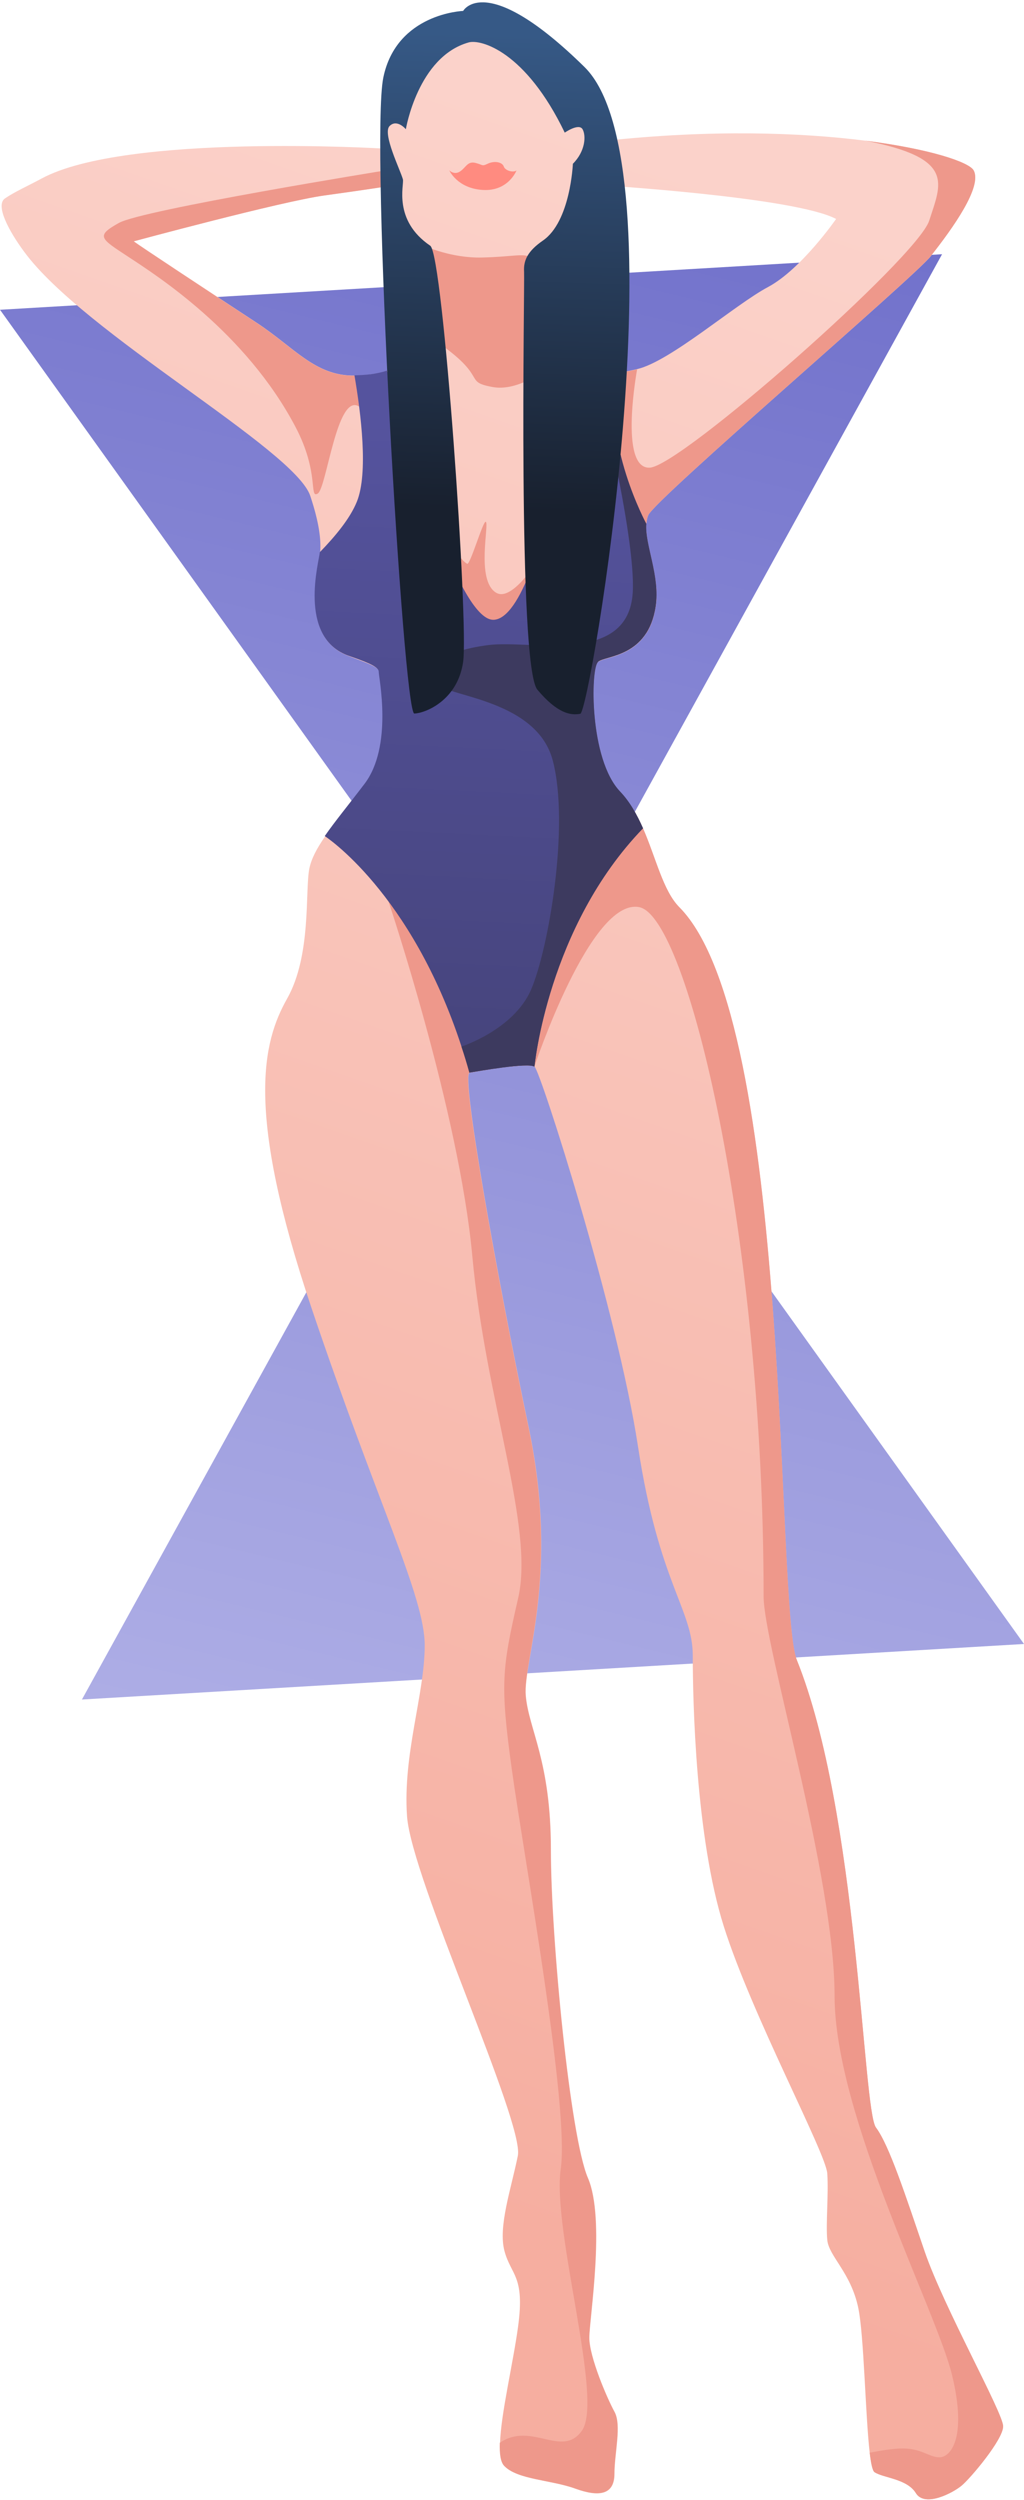 <svg width="193" height="471" viewBox="0 0 193 471" fill="none" xmlns="http://www.w3.org/2000/svg">
<path d="M144.456 241.961L102.71 183.686L137.324 120.9L177.559 47.895L88.78 53.138L0 58.359L48.544 126.121L90.29 184.419L55.676 247.205L15.441 320.188L104.22 314.967L193 309.724L144.456 241.961Z" fill="url(#paint0_linear)"/>
<path d="M189.067 457.112C189.067 459.623 182.935 466.865 181.269 468.265C179.603 469.665 174.315 472.442 172.627 469.709C170.96 466.976 166.495 466.865 164.829 465.754C164.451 465.51 164.162 464.133 163.918 462.089C163.096 455.046 162.851 440.005 161.763 434.806C160.363 428.119 156.186 425.053 155.919 421.987C155.631 418.921 156.186 413.344 155.919 409.456C155.631 405.546 141.701 379.641 136.413 362.911C131.125 346.182 130.57 320.543 130.57 311.901C130.57 303.259 124.171 298.237 120.261 272.599C116.351 246.96 101.865 201.815 100.754 200.971C100.31 200.638 98.577 200.704 96.533 200.927C95.111 201.06 93.534 201.282 92.156 201.504C90.468 201.749 89.068 202.015 88.513 202.104C86.847 202.393 93.8 241.117 99.666 269C105.509 296.882 98.555 313.034 99.11 319.455C99.666 325.853 103.843 331.719 103.843 348.448C103.843 365.178 107.464 402.525 110.819 410.323C114.174 418.121 111.085 436.806 111.085 440.427C111.085 444.048 114.44 451.847 115.818 454.357C117.217 456.868 115.818 462.155 115.818 466.065C115.818 469.976 113.018 470.531 108.441 468.865C103.843 467.199 97.577 467.199 95.067 464.599C94.378 463.888 94.178 462.355 94.245 460.267C94.422 454.69 96.689 445.337 97.644 438.339C98.955 428.719 96.333 428.719 95.089 424.12C93.845 419.521 96.333 412.411 97.6 406.146C98.844 399.881 77.537 353.891 76.716 342.183C75.893 330.474 80.048 319.188 80.048 309.99C80.048 300.792 71.272 283.663 58.72 246.449C46.167 209.236 49.522 196.283 54.121 188.129C58.72 179.976 57.475 167.867 58.297 163.668C58.675 161.78 59.719 159.825 61.275 157.581C63.163 154.848 65.762 151.693 68.74 147.783C74.183 140.674 71.45 127.721 71.45 126.677C71.45 126.61 71.45 126.544 71.428 126.477C71.428 126.455 71.406 126.41 71.406 126.388C71.028 125.477 68.784 124.788 65.518 123.522C56.187 119.901 60.208 105.86 60.342 104.104C60.541 101.727 60.164 98.483 58.475 93.418C55.543 84.642 15.774 62.758 4.554 47.428C1.688 43.563 -0.933 38.675 0.933 37.386C2.821 36.098 5.132 35.098 7.842 33.632C23.75 25.056 72.228 27.989 72.228 27.989L72.716 32.077L73.072 35.076C73.072 35.076 69.228 35.698 61.163 36.809C53.077 37.92 25.216 45.451 25.216 45.451C26.327 46.295 39.435 54.938 48.344 60.781C55.498 65.469 59.386 70.845 66.829 70.757C68.406 70.734 69.917 70.579 71.272 70.312C71.339 70.29 71.406 70.29 71.472 70.268C71.983 70.157 72.472 70.023 72.939 69.868C76.516 68.668 78.937 66.135 80.381 63.092C81.648 60.403 82.136 57.315 81.959 54.383C81.648 49.073 81.892 47.984 80.07 46.362C79.604 45.94 78.982 45.473 78.182 44.918C74.272 42.119 75.116 33.21 75.116 33.21C73.45 31.81 72.605 26.233 72.605 23.167C72.605 20.102 75.96 23.167 75.96 23.167C78.471 8.682 87.668 7.282 87.668 7.282C99.31 5.816 107.397 24.323 107.397 24.323C107.397 24.323 110.108 22.523 111.152 24.323C113.374 28.144 108.219 31.943 108.219 31.943C108.219 44.074 101.332 47.206 100.066 48.45C98.822 49.695 99.444 63.914 101.732 66.224C102.221 66.713 103.087 67.668 104.198 68.601C105.509 69.69 107.153 70.734 108.819 70.757C109.019 70.757 109.219 70.757 109.419 70.757C111.619 70.757 114.018 70.579 116.306 70.246C117.639 70.068 118.928 69.823 120.105 69.534C126.371 68.068 138.501 57.404 144.766 54.071C151.032 50.717 157.586 41.252 157.586 41.252C149.788 37.12 112.996 34.876 112.996 34.876L114.107 26.522C134.147 24.367 150.965 24.967 163.051 26.5C163.051 26.5 163.051 26.5 163.073 26.5C175.315 28.055 182.669 30.544 183.513 32.099C185.179 35.165 179.603 42.963 175.426 48.273C172.271 52.25 123.571 93.973 122.194 97.039C121.994 97.484 121.883 98.061 121.816 98.728C121.505 102.66 124.46 108.57 123.571 114.324C123.26 116.346 122.683 117.923 121.905 119.168C119.083 123.767 113.951 123.789 112.752 124.7C112.729 124.7 112.707 124.722 112.707 124.744C111.307 125.966 111.041 143.051 116.884 149.161C117.817 150.138 118.617 151.249 119.328 152.427C120.017 153.582 120.639 154.804 121.194 156.07C123.638 161.647 124.971 167.845 128.037 170.933C149.454 192.506 146.144 302.725 150.187 312.767C161.785 341.561 162.585 397.481 165.095 400.836C167.606 404.191 170.672 413.655 174.293 424.253C177.937 434.828 189.067 454.601 189.067 457.112Z" fill="url(#paint1_linear)"/>
<path d="M115.773 466.021C115.773 469.931 112.974 470.487 108.397 468.82C103.798 467.154 97.533 467.154 95.023 464.555C94.334 463.844 94.134 462.311 94.201 460.222C100.177 456.134 105.909 463.199 109.664 457.956C113.841 452.113 104.021 420.343 105.687 408.634C107.353 396.926 98.799 350.114 96.511 333.674C94.223 317.233 94.6 314.434 97.666 301.059C100.732 287.684 91.535 264.001 89.024 236.674C86.513 209.369 73.25 169.911 73.25 169.911L83.736 175.91L92.112 201.504C90.424 201.749 89.024 202.015 88.469 202.104C86.802 202.393 93.756 241.117 99.622 269C105.465 296.882 98.511 313.034 99.066 319.455C99.622 325.853 103.798 331.719 103.798 348.448C103.798 365.178 107.42 402.525 110.775 410.323C114.129 418.121 111.041 436.806 111.041 440.427C111.041 444.048 114.396 451.847 115.773 454.357C117.173 456.845 115.773 462.133 115.773 466.021Z" fill="#EE988B"/>
<path d="M189.068 457.112C189.068 459.622 182.936 466.865 181.269 468.265C179.603 469.665 174.315 472.442 172.627 469.709C170.961 466.976 166.495 466.865 164.829 465.754C164.451 465.51 164.162 464.133 163.918 462.089C165.94 461.689 168.361 461.289 170.116 461.289C173.738 461.289 175.137 462.955 177.07 462.955C179.025 462.955 182.358 459.6 179.448 447.492C176.515 435.361 157.297 398.57 157.297 375.997C157.297 353.425 143.922 309.946 143.922 300.748C143.922 233.386 129.681 172.8 120.506 170.911C111.33 169.023 100.71 200.971 100.71 200.971C100.266 200.638 98.533 200.704 96.489 200.927L103.776 156.537L119.328 152.404C120.017 153.56 120.639 154.782 121.194 156.048C123.638 161.624 124.971 167.823 128.037 170.911C149.454 192.484 146.144 302.703 150.188 312.745C161.785 341.539 162.585 397.459 165.095 400.814C167.606 404.169 170.672 413.633 174.293 424.231C177.937 434.828 189.068 454.601 189.068 457.112Z" fill="#EE988B"/>
<path d="M175.426 48.251C172.271 52.25 123.572 93.973 122.194 97.039C121.994 97.484 121.883 98.061 121.816 98.728C121.505 102.66 124.46 108.57 123.572 114.324C123.261 116.346 122.683 117.923 121.905 119.168L95.978 120.567L110.197 83.909L109.397 70.801C111.597 70.801 113.996 70.623 116.284 70.29C117.617 70.112 118.906 69.868 120.083 69.579C120.083 69.579 116.595 88.397 122.461 88.108C128.304 87.841 172.894 48.539 175.137 41.563C177.359 34.587 180.225 29.81 163.074 26.5C175.315 28.055 182.669 30.544 183.513 32.099C185.18 35.165 179.603 42.963 175.426 48.251Z" fill="#EE988B"/>
<path d="M100.088 107.304L98.333 122.878C98.333 122.878 81.803 119.523 81.937 118.701C82.048 117.857 70.139 73.511 70.139 73.511L69.829 70.556C70.384 70.49 70.939 70.379 71.473 70.268C71.984 70.157 72.472 70.023 72.939 69.868C72.939 69.868 72.939 69.868 72.939 69.89C73.361 71.067 83.092 103.527 88.046 106.215C88.602 106.526 91.001 98.217 91.535 98.306C92.312 98.439 89.624 109.281 93.49 111.658C96.022 113.236 99.955 107.57 100.088 107.304C100.088 107.326 100.088 107.304 100.088 107.304Z" fill="#EE988B"/>
<path d="M66.807 70.779C68.384 70.756 69.895 70.601 71.25 70.334C70.65 74.378 69.584 77.777 67.673 76.577C63.474 73.956 61.563 92.018 59.875 92.996C58.209 93.973 60.23 89.041 55.698 80.443C46.323 62.603 29.526 51.894 24.217 48.406C18.929 44.918 17.951 44.496 22.395 42.007C26.86 39.497 72.694 32.099 72.694 32.099L73.05 35.098C73.05 35.098 69.206 35.72 61.141 36.831C53.054 37.942 25.194 45.473 25.194 45.473C26.305 46.318 39.413 54.96 48.322 60.803C55.498 65.491 59.364 70.868 66.807 70.779Z" fill="#EE988B"/>
<path d="M112.707 124.722C111.308 125.944 111.041 143.029 116.884 149.138C118.728 151.071 120.061 153.493 121.194 156.048C103.198 174.666 100.732 200.971 100.732 200.971C99.621 200.127 90.135 201.815 88.469 202.082C88.002 200.393 87.513 198.771 86.98 197.194V197.172C77.471 168.023 61.208 157.514 61.208 157.514C63.096 154.782 65.696 151.627 68.673 147.717C74.116 140.607 71.383 127.655 71.383 126.61C71.383 126.544 71.383 126.477 71.361 126.41C71.361 126.388 71.339 126.344 71.339 126.321C70.961 125.411 68.762 124.611 65.451 123.455C56.12 119.834 60.142 105.793 60.275 104.038C63.252 100.972 66.007 97.639 67.273 94.484C69.428 89.13 68.051 77.977 66.807 70.712C67.851 70.69 68.873 70.623 69.828 70.512C70.384 70.445 70.939 70.334 71.472 70.223C71.983 70.112 72.472 69.979 72.939 69.823C72.939 69.823 72.939 69.823 72.939 69.846C77.826 87.575 86.913 117.146 93.09 116.768C95.622 116.613 98 112.725 100.088 107.259V107.237C105.242 93.862 108.753 71.09 108.797 70.712C109.908 70.734 111.085 70.712 112.263 70.623C113.596 70.534 114.973 70.401 116.284 70.223C113.463 83.331 121.794 98.661 121.794 98.661C121.483 102.594 124.438 108.503 123.549 114.258C122.105 123.766 114.24 123.455 112.73 124.633C112.752 124.7 112.73 124.7 112.707 124.722Z" fill="url(#paint2_linear)"/>
<path d="M104.176 68.601C101.888 70.49 97.178 73.711 92.823 72.912C86.847 71.801 92.845 71.112 80.359 63.069C81.626 60.381 82.114 57.293 81.937 54.36C81.626 49.05 81.87 47.962 80.048 46.34C80.226 46.429 85.091 48.65 90.823 48.517C96.667 48.384 98.488 47.673 100.021 48.45C98.777 49.695 99.399 63.914 101.688 66.224C102.176 66.713 103.065 67.691 104.176 68.601Z" fill="#EE988B"/>
<path d="M112.707 124.722C111.308 125.944 111.041 143.029 116.884 149.138C118.728 151.071 120.061 153.493 121.194 156.048C103.198 174.666 100.732 200.971 100.732 200.971C99.621 200.127 90.135 201.815 88.469 202.082C88.002 200.393 87.513 198.771 86.98 197.194V197.172C86.98 197.172 96.822 193.995 100.088 186.463C103.354 178.932 107.42 155.537 104.176 143.251C100.932 130.987 81.87 131.209 81.937 128.277C81.981 125.655 82.514 122.745 92.112 121.523C100.088 120.523 118.506 125.455 119.261 111.547C119.839 100.816 112.285 70.645 112.285 70.645C113.618 70.557 114.996 70.423 116.307 70.246C113.485 83.354 121.816 98.683 121.816 98.683C121.505 102.616 124.46 108.526 123.572 114.28C122.127 123.789 114.263 123.478 112.752 124.655C112.752 124.7 112.73 124.7 112.707 124.722Z" fill="#3D3A5F"/>
<path d="M87.291 2.061C87.291 2.061 74.761 2.483 72.25 14.592C69.74 26.722 76.005 134.52 78.093 134.431C80.181 134.364 86.247 131.965 87.291 124.7C88.335 117.435 83.536 47.962 81.092 46.295C74.005 41.474 76.205 34.787 75.938 33.787C75.449 32.01 72.028 25.145 73.427 23.745C74.827 22.345 76.493 24.345 76.493 24.345C76.493 24.345 78.76 10.681 88.335 7.993C90.624 7.349 99.066 9.659 106.442 24.989C106.442 24.989 109.086 23.145 109.797 24.345C110.486 25.545 110.352 28.477 107.975 30.855C107.975 30.855 107.531 41.741 102.332 45.318C99.399 47.34 98.644 49.117 98.777 51.205C98.911 53.294 97.533 125.477 101.288 129.943C105.042 134.408 107.553 134.831 109.375 134.475C111.197 134.12 128.77 30.855 110.152 12.614C91.534 -5.67 87.291 2.061 87.291 2.061Z" fill="url(#paint3_linear)"/>
<path d="M84.669 32.076C84.669 32.076 85.58 33.054 86.713 32.299C87.847 31.543 88.113 30.299 89.646 30.699C91.179 31.099 90.757 31.388 92.001 30.81C93.245 30.255 94.689 30.544 94.956 31.388C95.245 32.21 96.867 32.565 97.355 32.099C97.355 32.099 95.845 36.075 91.001 35.787C86.158 35.498 84.669 32.076 84.669 32.076Z" fill="#FF8B80"/>
<defs>
<linearGradient id="paint0_linear" x1="53.966" y1="359.968" x2="135.308" y2="23.536" gradientUnits="userSpaceOnUse">
<stop offset="0.001" stop-color="#B3B3E8"/>
<stop offset="1" stop-color="#6F6FCA"/>
</linearGradient>
<linearGradient id="paint1_linear" x1="40.5" y1="400" x2="165.5" y2="43" gradientUnits="userSpaceOnUse">
<stop stop-color="#F6AEA0"/>
<stop offset="1" stop-color="#FBD2CA"/>
</linearGradient>
<linearGradient id="paint2_linear" x1="86" y1="202" x2="92" y2="80" gradientUnits="userSpaceOnUse">
<stop offset="0.001" stop-color="#46447C"/>
<stop offset="1" stop-color="#55539E"/>
</linearGradient>
<linearGradient id="paint3_linear" x1="92" y1="96" x2="95" y2="6.5" gradientUnits="userSpaceOnUse">
<stop stop-color="#18202E"/>
<stop offset="1" stop-color="#365986"/>
</linearGradient>
</defs>
</svg>
